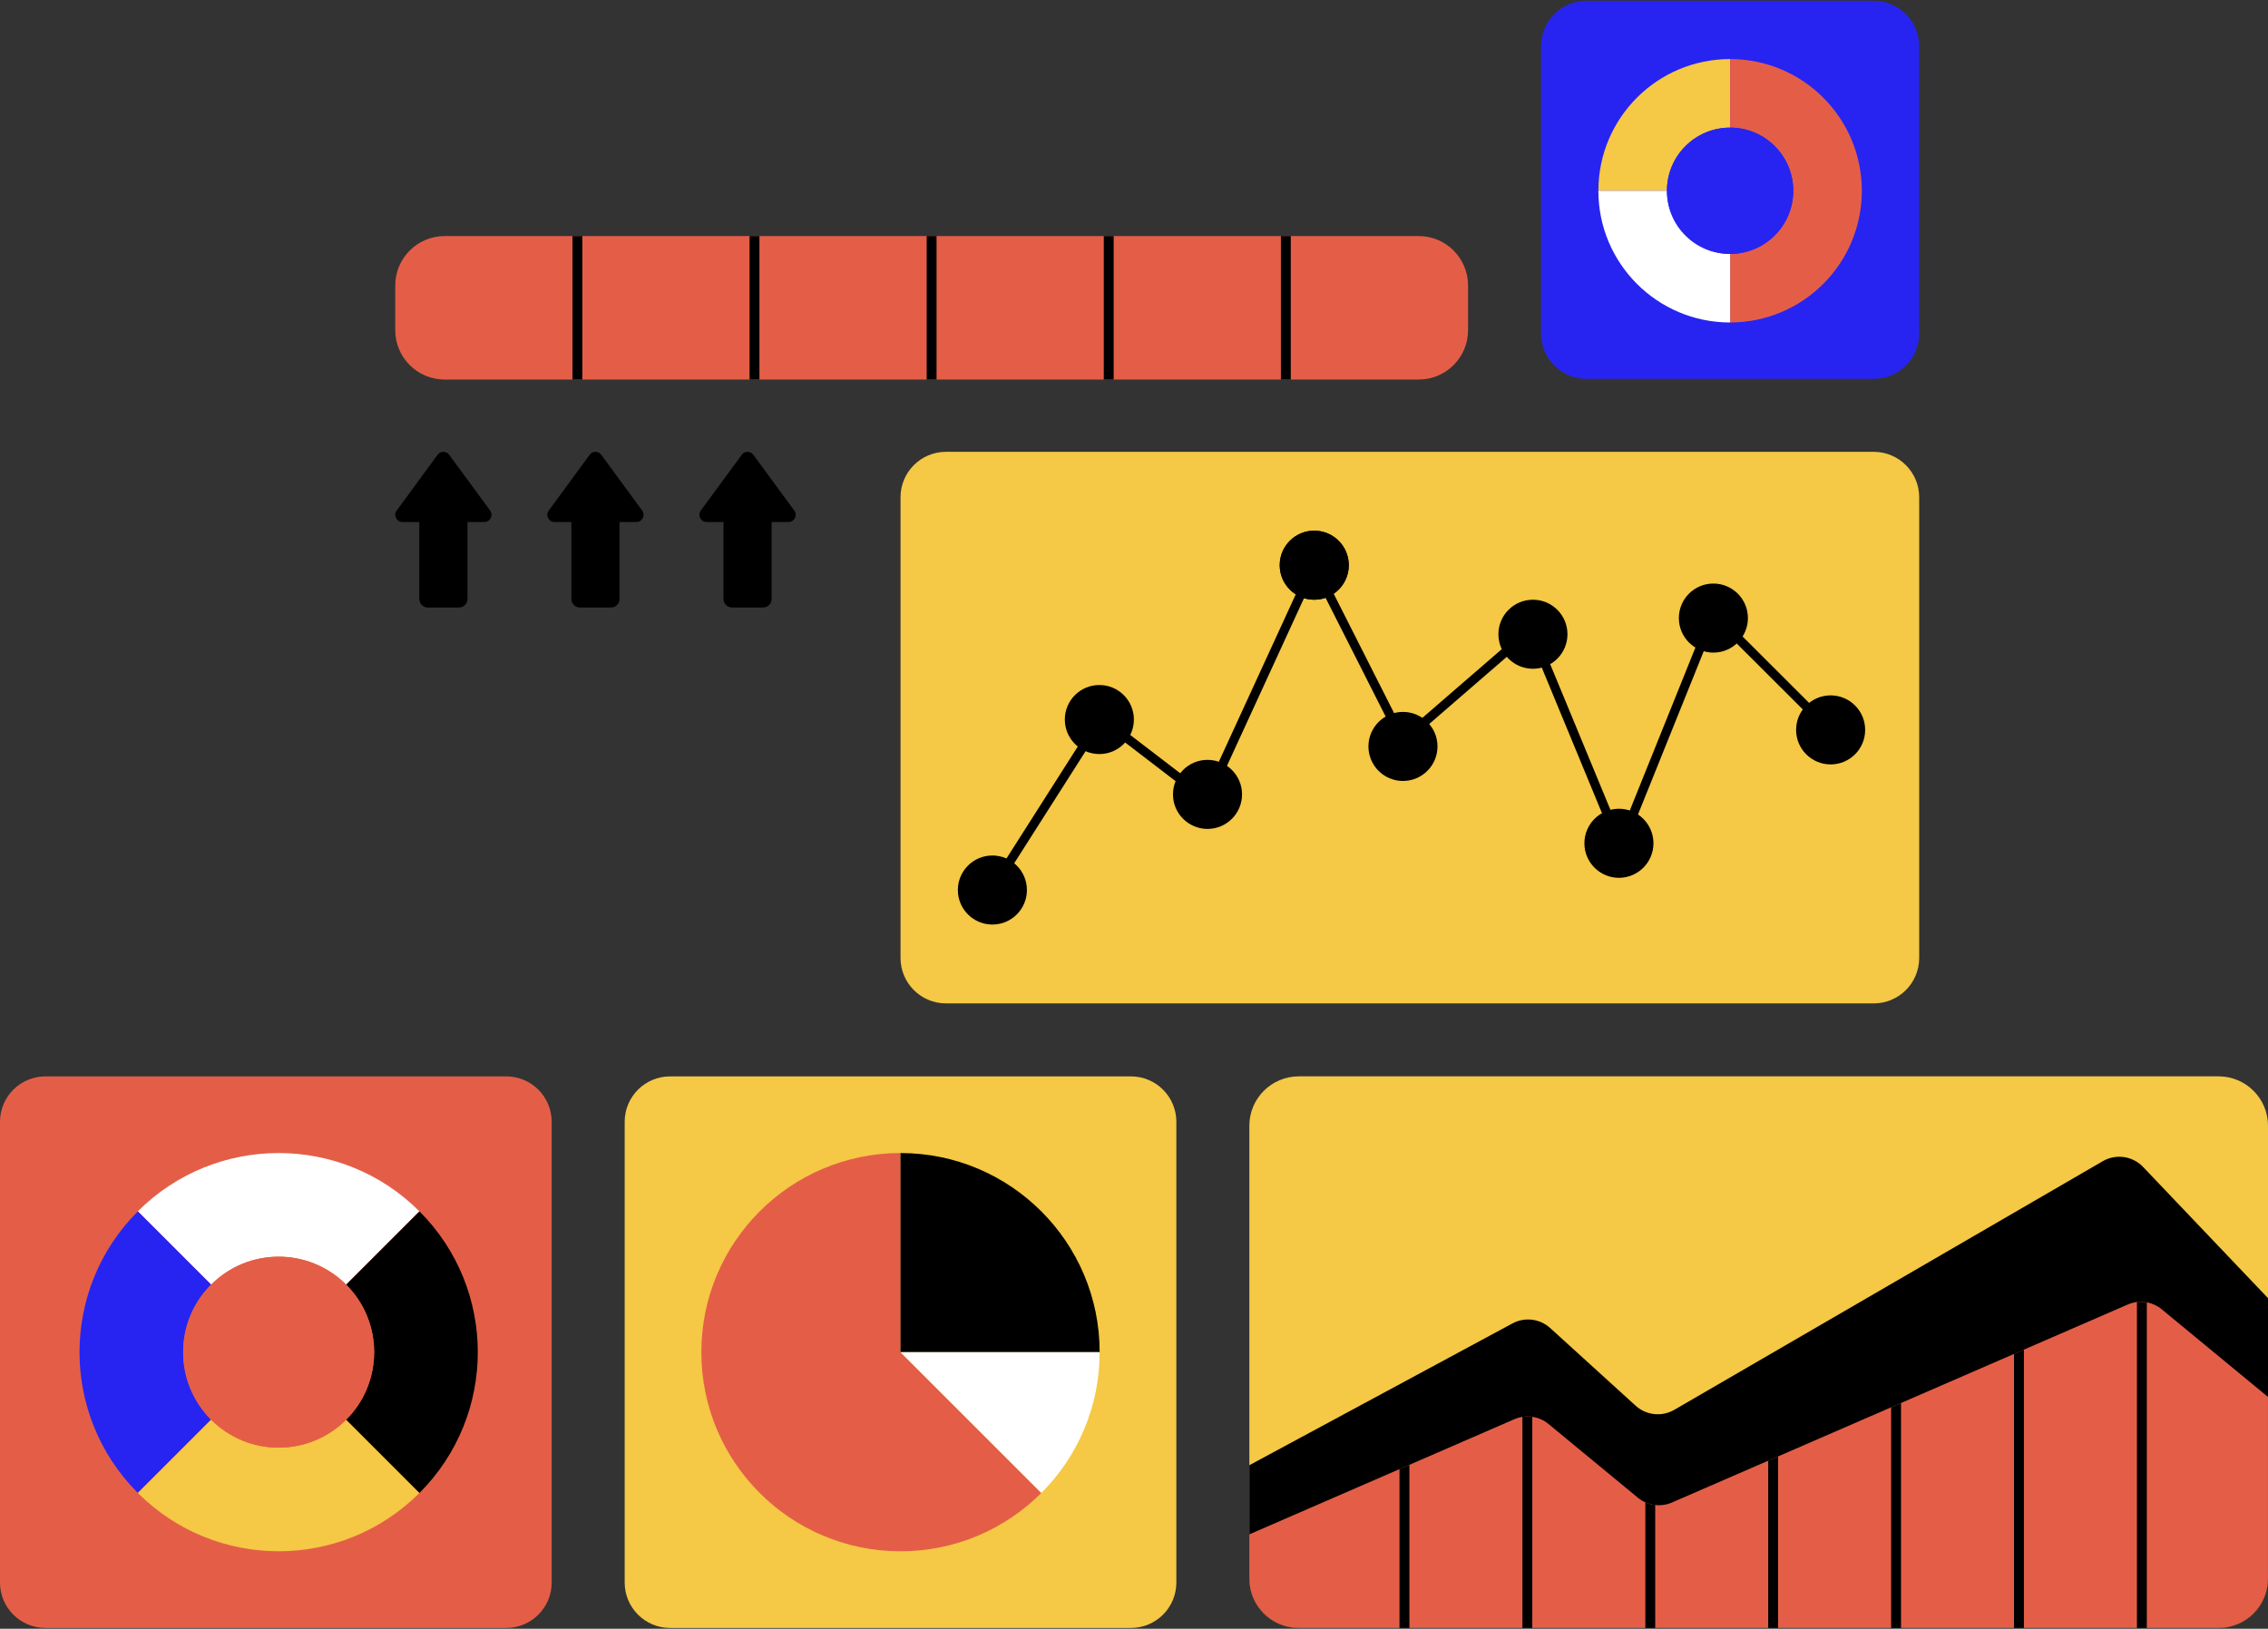 <svg width="749" height="538" viewBox="0 0 749 538" fill="none" xmlns="http://www.w3.org/2000/svg">
<rect x="0" y="0" width="749" height="538" fill="#333333" stroke="none"/>
<g clip-path="url(#clip0_1_1632)">
<path d="M618.803 331.436H312.403C304.116 331.436 297.398 324.718 297.398 316.432V164.249C297.398 155.963 304.116 149.245 312.403 149.245H618.803C627.089 149.245 633.807 155.963 633.807 164.249V316.432C633.807 324.718 627.089 331.436 618.803 331.436Z" fill="#F5C845"/>
<path d="M327.522 295.488C327.246 295.488 326.967 295.412 326.718 295.253C326.019 294.808 325.814 293.88 326.259 293.181L362.375 236.475C362.601 236.12 362.965 235.877 363.379 235.804C363.793 235.731 364.219 235.835 364.553 236.091L397.907 261.663L432.63 186.067C432.87 185.544 433.39 185.204 433.966 185.193C434.538 185.174 435.073 185.502 435.333 186.016L463.793 242.265L504.647 206.899C505.013 206.584 505.507 206.463 505.976 206.573C506.445 206.684 506.832 207.014 507.016 207.459L535.127 275.442L564.572 202.305C564.76 201.838 565.17 201.497 565.663 201.396C566.157 201.295 566.668 201.448 567.024 201.804L605.616 240.33C606.202 240.915 606.203 241.865 605.618 242.451C605.032 243.037 604.082 243.038 603.496 242.453L566.509 205.529L536.537 279.974C536.309 280.539 535.762 280.911 535.153 280.914C534.534 280.925 533.993 280.55 533.76 279.987L505.039 210.528L464.305 245.79C463.956 246.092 463.487 246.217 463.033 246.128C462.58 246.039 462.193 245.746 461.984 245.334L434.06 190.146L399.849 264.623C399.659 265.038 399.29 265.344 398.847 265.454C398.404 265.564 397.935 265.466 397.573 265.188L364.027 239.468L328.789 294.794C328.503 295.243 328.018 295.488 327.522 295.488V295.488Z" fill="black"/>
<path d="M327.731 305.391C334.029 305.391 339.135 300.285 339.135 293.987C339.135 287.69 334.029 282.584 327.731 282.584C321.434 282.584 316.328 287.69 316.328 293.987C316.328 300.285 321.434 305.391 327.731 305.391Z" fill="black"/>
<path d="M363.059 249.075C369.357 249.075 374.463 243.97 374.463 237.672C374.463 231.374 369.357 226.269 363.059 226.269C356.762 226.269 351.656 231.374 351.656 237.672C351.656 243.97 356.762 249.075 363.059 249.075Z" fill="black"/>
<path d="M398.778 273.802C405.076 273.802 410.181 268.696 410.181 262.399C410.181 256.101 405.076 250.995 398.778 250.995C392.48 250.995 387.375 256.101 387.375 262.399C387.375 268.696 392.48 273.802 398.778 273.802Z" fill="black"/>
<path d="M434.028 198.096C440.326 198.096 445.431 192.99 445.431 186.693C445.431 180.395 440.326 175.289 434.028 175.289C427.73 175.289 422.625 180.395 422.625 186.693C422.625 192.99 427.73 198.096 434.028 198.096Z" fill="black"/>
<path d="M463.325 257.96C469.623 257.96 474.728 252.855 474.728 246.557C474.728 240.259 469.623 235.154 463.325 235.154C457.027 235.154 451.922 240.259 451.922 246.557C451.922 252.855 457.027 257.96 463.325 257.96Z" fill="black"/>
<path d="M506.247 220.902C512.545 220.902 517.65 215.797 517.65 209.499C517.65 203.201 512.545 198.096 506.247 198.096C499.949 198.096 494.844 203.201 494.844 209.499C494.844 215.797 499.949 220.902 506.247 220.902Z" fill="black"/>
<path d="M534.645 289.952C540.943 289.952 546.049 284.847 546.049 278.549C546.049 272.251 540.943 267.146 534.645 267.146C528.348 267.146 523.242 272.251 523.242 278.549C523.242 284.847 528.348 289.952 534.645 289.952Z" fill="black"/>
<path d="M565.841 215.563C572.139 215.563 577.244 210.457 577.244 204.159C577.244 197.862 572.139 192.756 565.841 192.756C559.543 192.756 554.438 197.862 554.438 204.159C554.438 210.457 559.543 215.563 565.841 215.563Z" fill="black"/>
<path d="M604.559 252.497C610.857 252.497 615.963 247.392 615.963 241.094C615.963 234.796 610.857 229.691 604.559 229.691C598.262 229.691 593.156 234.796 593.156 241.094C593.156 247.392 598.262 252.497 604.559 252.497Z" fill="black"/>
<path d="M167.187 537.734H15.004C6.718 537.734 0 531.016 0 522.729V370.547C0 362.261 6.718 355.543 15.004 355.543H167.187C175.473 355.543 182.191 362.261 182.191 370.547V522.729C182.191 531.016 175.474 537.734 167.187 537.734Z" fill="#E45E47"/>
<path d="M114.319 424.334L114.321 424.336L138.527 400.13L138.523 400.126C112.829 374.448 71.194 374.448 45.516 400.126L69.721 424.332C82.035 412.02 101.999 412.021 114.319 424.334V424.334Z" fill="white"/>
<path d="M69.726 424.334C69.727 424.333 69.727 424.333 69.728 424.332L45.522 400.126C19.838 425.81 19.837 467.458 45.518 493.144L69.723 468.939C57.408 456.622 57.409 436.65 69.726 424.334Z" fill="#2724F2"/>
<path d="M114.326 468.937C102.008 481.255 82.04 481.259 69.722 468.941C69.721 468.94 69.721 468.94 69.72 468.939L45.516 493.144C45.517 493.145 45.519 493.147 45.52 493.148C71.205 518.833 112.848 518.826 138.534 493.14L114.328 468.934C114.327 468.936 114.327 468.937 114.326 468.937V468.937Z" fill="#F5C845"/>
<path d="M114.32 424.336L114.322 424.338C126.639 436.654 126.636 456.622 114.324 468.936L138.53 493.142C164.208 467.464 164.215 425.821 138.53 400.135L138.526 400.131L114.32 424.336Z" fill="black"/>
<path d="M114.321 424.334L114.329 424.342C126.642 436.654 126.642 456.618 114.329 468.93C102.01 481.25 82.037 481.258 69.726 468.945C69.726 468.945 69.726 468.945 69.718 468.937C57.405 456.625 57.405 436.645 69.726 424.326L69.734 424.334C75.893 418.174 83.953 415.098 92.028 415.098C100.103 415.098 108.161 418.174 114.321 424.334Z" fill="#E45E47"/>
<path d="M373.484 537.734H221.301C213.015 537.734 206.297 531.016 206.297 522.729V370.547C206.297 362.261 213.015 355.543 221.301 355.543H373.484C381.77 355.543 388.488 362.261 388.488 370.547V522.729C388.488 531.016 381.771 537.734 373.484 537.734Z" fill="#F5C845"/>
<path d="M343.899 493.148C331.989 505.046 315.557 512.409 297.394 512.409C261.068 512.409 231.617 482.969 231.617 446.644C231.617 410.319 261.057 380.879 297.383 380.868V446.644L343.899 493.148Z" fill="#E45E47"/>
<path d="M363.159 446.632V446.643H297.383V380.867H297.394C333.708 380.867 363.149 410.307 363.159 446.632V446.632Z" fill="black"/>
<path d="M363.159 446.643C363.159 464.805 355.796 481.25 343.899 493.148L297.383 446.643H363.159Z" fill="white"/>
<path d="M618.8 125.143H523.926C515.64 125.143 508.922 118.426 508.922 110.139V15.266C508.922 6.979 515.64 0.262 523.926 0.262H618.8C627.086 0.262 633.804 6.979 633.804 15.266V110.139C633.804 118.426 627.086 125.143 618.8 125.143Z" fill="#2724F2"/>
<path d="M550.501 63.013V63.015H527.859V63.011C527.866 38.984 547.34 19.512 571.359 19.512V42.153C559.841 42.154 550.505 51.492 550.501 63.013V63.013Z" fill="#F5C845"/>
<path d="M614.862 63.013C614.862 75.03 609.99 85.906 602.116 93.781C594.253 101.644 583.377 106.516 571.359 106.516V83.873C582.877 83.873 592.219 74.541 592.219 63.013C592.219 51.496 582.877 42.153 571.359 42.153V19.511C595.384 19.511 614.862 38.989 614.862 63.013V63.013Z" fill="#E45E47"/>
<path d="M550.501 63.014V63.016C550.501 74.537 559.841 83.875 571.359 83.876V106.517C547.339 106.517 527.859 87.044 527.859 63.018V63.014H550.501Z" fill="white"/>
<path d="M550.508 63.011V63.018C550.508 74.535 559.845 83.872 571.362 83.872C582.886 83.872 592.23 74.534 592.23 63.018C592.23 63.018 592.23 63.018 592.23 63.011C592.23 51.494 582.886 42.15 571.362 42.15V42.157C565.6 42.157 560.392 44.488 556.614 48.265C552.837 52.042 550.508 57.248 550.508 63.011V63.011Z" fill="#2724F2"/>
<path d="M434.028 198.096C440.326 198.096 445.431 192.99 445.431 186.693C445.431 180.395 440.326 175.289 434.028 175.289C427.73 175.289 422.625 180.395 422.625 186.693C422.625 192.99 427.73 198.096 434.028 198.096Z" fill="black"/>
<path d="M484.819 94.289V109.058C484.819 118.073 477.511 125.371 468.506 125.371H146.845C137.839 125.371 130.531 118.073 130.531 109.058V94.289C130.531 85.283 137.839 77.975 146.845 77.975H468.506C477.511 77.975 484.819 85.283 484.819 94.289Z" fill="#E45E47"/>
<path d="M189.055 77.975H192.318V125.371H189.055V77.975Z" fill="black"/>
<path d="M247.539 77.975H250.802V125.371H247.539V77.975Z" fill="black"/>
<path d="M306.031 77.975H309.294V125.371H306.031V77.975Z" fill="black"/>
<path d="M364.523 77.975H367.786V125.371H364.523V77.975Z" fill="black"/>
<path d="M423.008 77.975H426.271V125.371H423.008V77.975Z" fill="black"/>
<path d="M260.404 172.422H254.826V197.85C254.826 199.407 253.564 200.67 252.005 200.67H241.746C240.189 200.67 238.926 199.408 238.926 197.85V172.422H233.348C231.409 172.422 230.292 170.218 231.44 168.653L244.967 150.211C245.914 148.922 247.839 148.922 248.785 150.211L262.313 168.653C263.46 170.217 262.343 172.422 260.404 172.422V172.422Z" fill="black"/>
<path d="M210.177 172.422H204.6V197.85C204.6 199.407 203.337 200.67 201.779 200.67H191.52C189.962 200.67 188.699 199.408 188.699 197.85V172.422H183.122C181.182 172.422 180.066 170.218 181.213 168.653L194.741 150.211C195.687 148.922 197.613 148.922 198.559 150.211L212.087 168.653C213.233 170.217 212.117 172.422 210.177 172.422V172.422Z" fill="black"/>
<path d="M159.958 172.422H154.381V197.85C154.381 199.407 153.118 200.67 151.56 200.67H141.301C139.744 200.67 138.48 199.408 138.48 197.85V172.422H132.903C130.963 172.422 129.847 170.218 130.994 168.653L144.522 150.211C145.468 148.922 147.394 148.922 148.34 150.211L161.868 168.653C163.014 170.217 161.898 172.422 159.958 172.422V172.422Z" fill="black"/>
<path d="M749.002 371.848V521.422C749.002 530.427 741.694 537.735 732.688 537.735H428.907C419.891 537.735 412.594 530.427 412.594 521.422V371.848C412.594 362.843 419.892 355.535 428.907 355.535H732.688C741.693 355.535 749.002 362.843 749.002 371.848V371.848Z" fill="#F5C845"/>
<path d="M749.002 428.797V521.426C749.002 530.435 741.698 537.739 732.688 537.739H428.907C419.892 537.739 412.594 530.43 412.594 521.426V483.98L499.476 437.149C503.538 434.96 508.539 435.572 511.952 438.676L540.158 464.323C543.665 467.512 548.835 468.062 552.934 465.682L694.422 383.564C698.774 381.039 704.29 381.828 707.759 385.472L749.002 428.797Z" fill="black"/>
<path d="M748.994 461.424V521.426C748.994 530.435 741.69 537.739 732.68 537.739H428.9C419.884 537.739 412.586 530.43 412.586 521.426V506.82L500.133 468.779C503.885 467.149 508.234 467.762 511.39 470.365L540.901 494.713C544.056 497.316 548.405 497.929 552.156 496.3L702.663 430.909C706.414 429.279 710.762 429.891 713.917 432.493L748.994 461.424Z" fill="#E45E47"/>
<path d="M465.451 483.85V537.735H462.18V485.271L465.451 483.85Z" fill="black"/>
<path d="M506.034 467.996V537.735H502.773V468.016C503.854 467.836 504.954 467.836 506.034 467.996Z" fill="black"/>
<path d="M546.628 497.124V537.735H543.367V496.244C544.397 496.714 545.498 497.014 546.628 497.124V497.124Z" fill="black"/>
<path d="M668.388 445.8V537.735H665.117V447.22L668.388 445.8Z" fill="black"/>
<path d="M627.81 463.435V537.735H624.539V464.855L627.81 463.435Z" fill="black"/>
<path d="M587.216 481.07V537.735H583.945V482.49L587.216 481.07Z" fill="black"/>
<path d="M708.98 430.195V537.735H705.719V430.085C706.809 429.955 707.909 429.995 708.98 430.195V430.195Z" fill="black"/>
</g>
<defs>
<clipPath id="clip0_1_1632">
<rect width="749" height="538" fill="white"/>
</clipPath>
</defs>
</svg>
